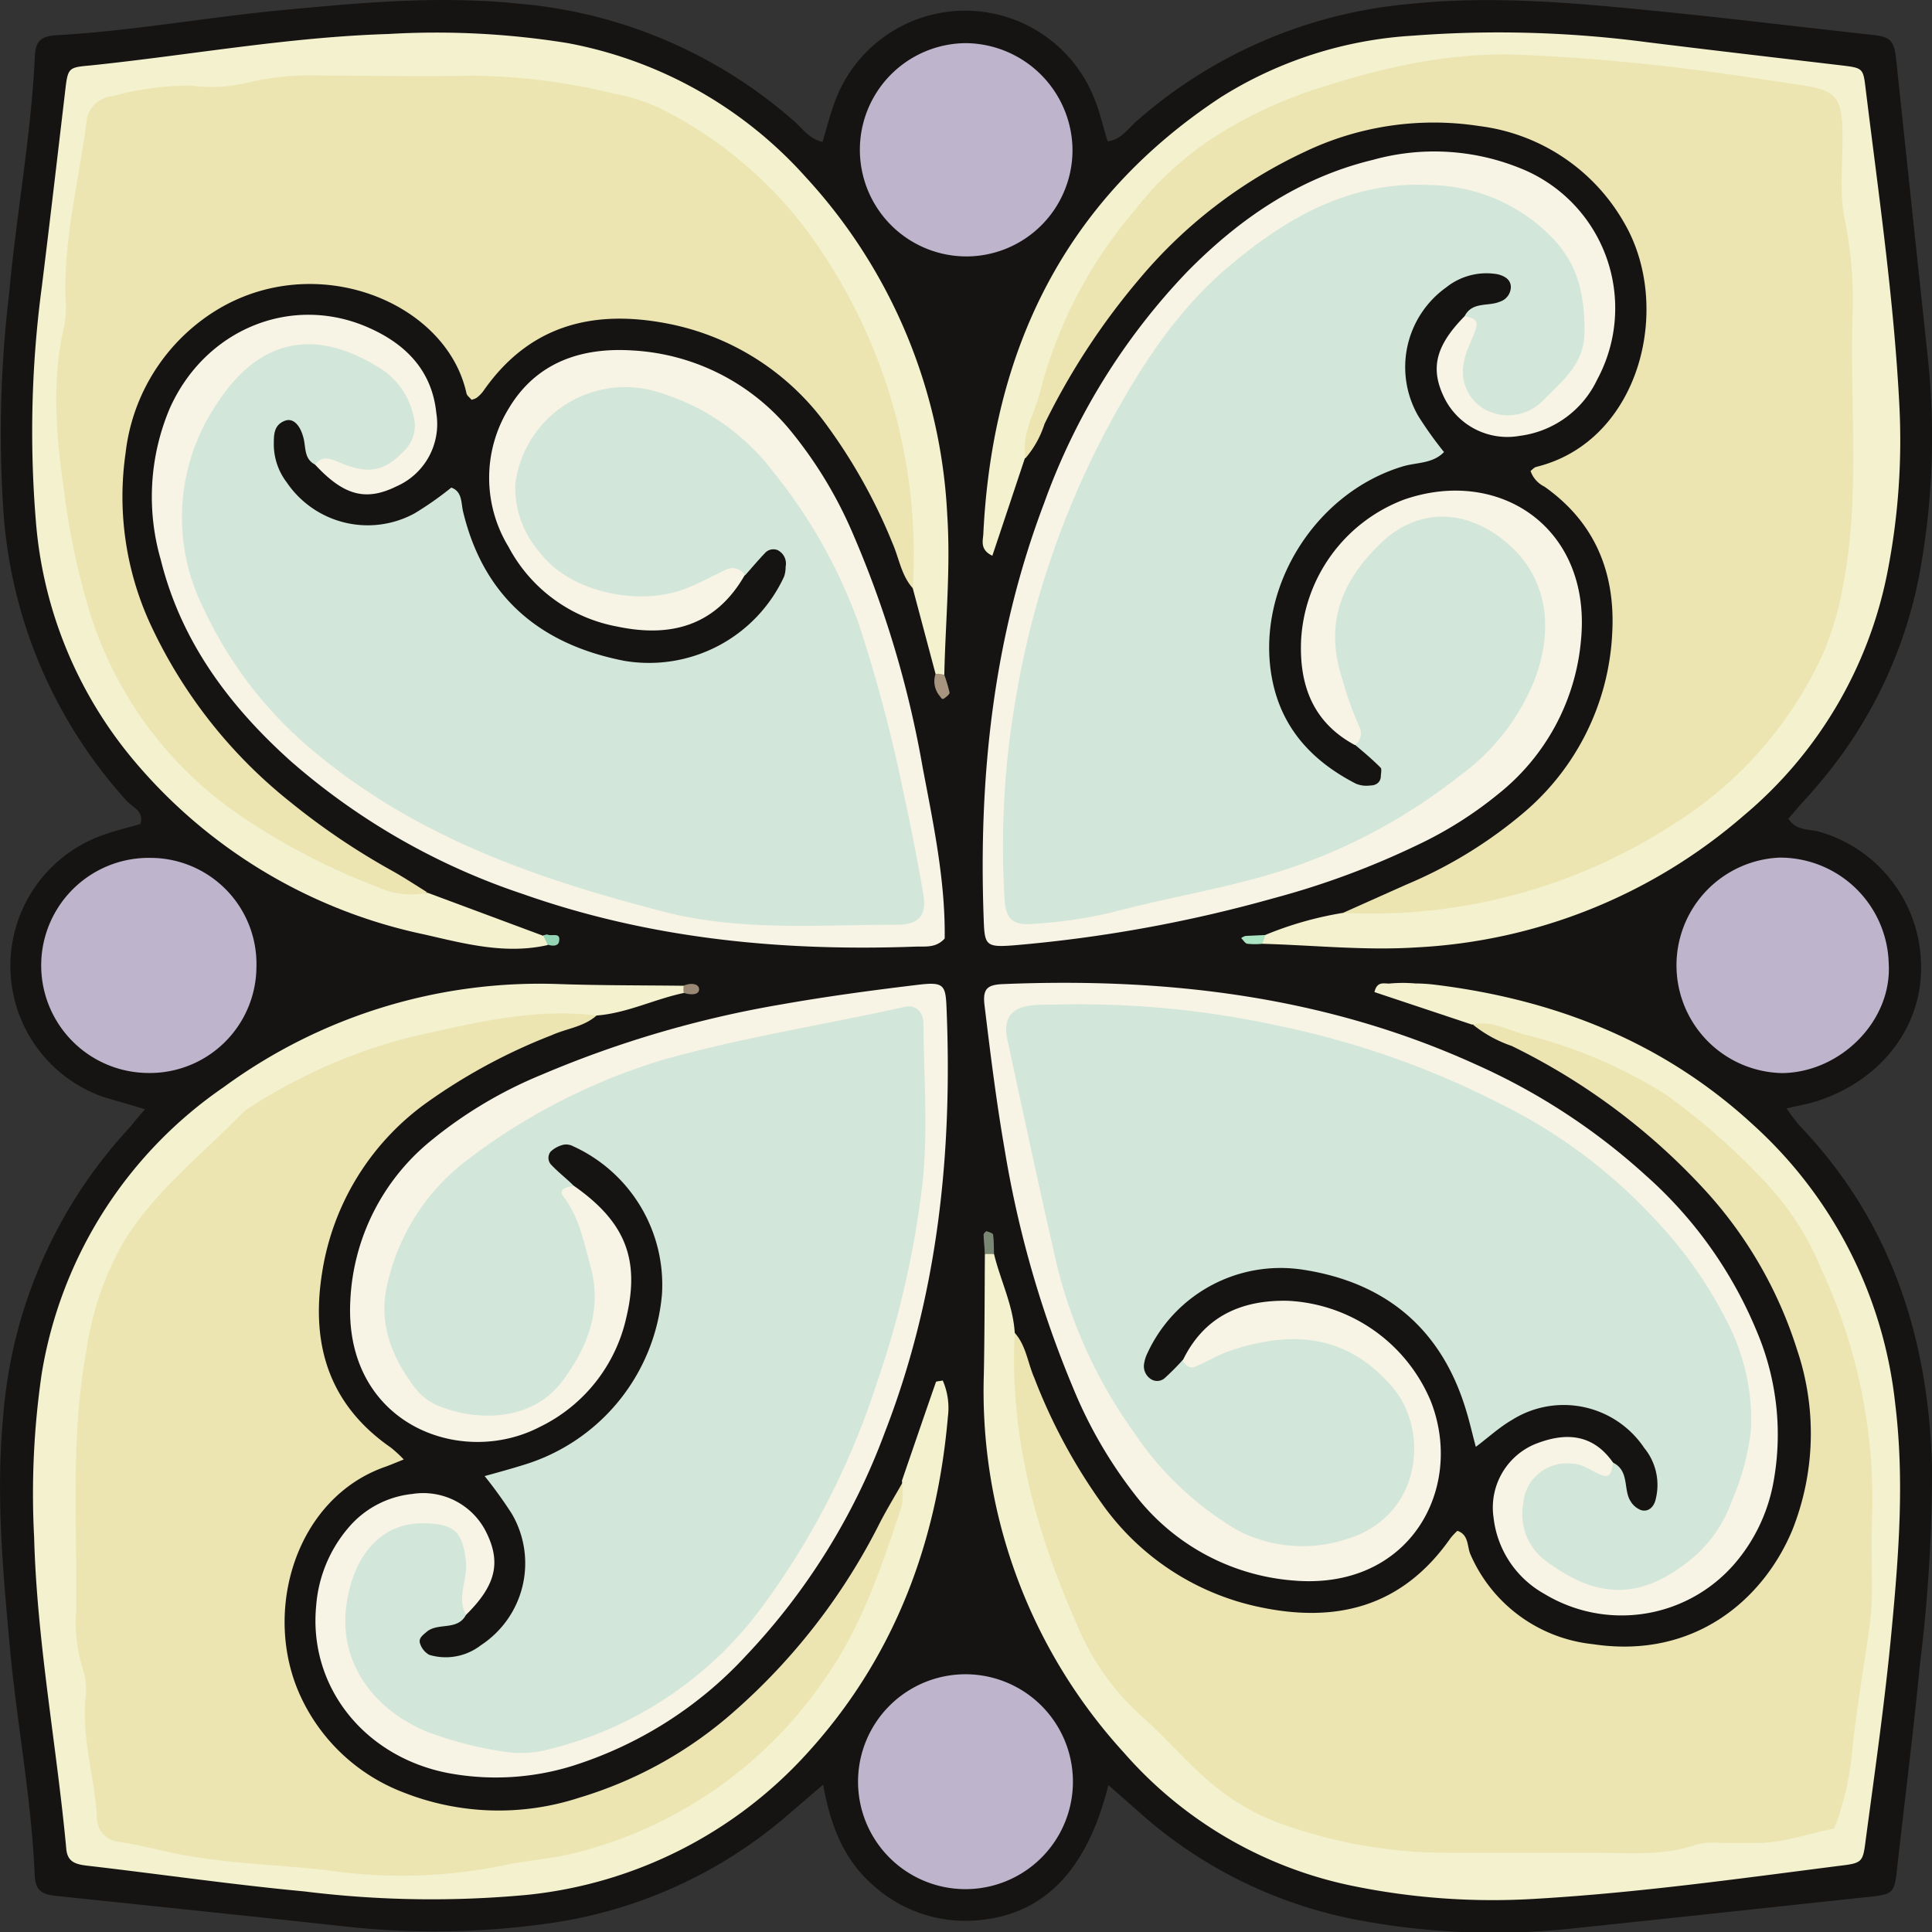 <svg xmlns="http://www.w3.org/2000/svg" viewBox="0 0 150.01 150.02"><rect x="0" y="0" width="150.01" height="150.02" fill="#333333" stroke="none"/><defs><style>.cls-1{fill:#151413;}.cls-2{fill:#d2e6d9;}.cls-3{fill:#ece5b2;}.cls-4{fill:#f4f1ce;}.cls-5{fill:#f7f4e5;}.cls-6{fill:#beb4cb;}.cls-7{fill:#a7957f;}.cls-8{fill:#abe4c2;}.cls-9{fill:#7a8873;}.cls-10{fill:#95d5b5;}.cls-11{fill:#998873;}</style></defs><title>Recurso 1</title><g id="Capa_2" data-name="Capa 2"><g id="Capa_1-2" data-name="Capa 1"><path class="cls-1" d="M86.06,138.6c-1.7,6.83-5.22,10.27-10.59,10.53a10.69,10.69,0,0,1-7.8-2.86c-2.22-2-3.19-4.59-3.76-7.7L61,141.07a36,36,0,0,1-18.84,8.33,62.9,62.9,0,0,1-15.45.17c-7.44-.81-14.89-1.58-22.33-2.36-1.24-.13-1.63-.47-1.69-1.67C2.44,139.6,1.3,133.76.76,127.85S-.32,116,.24,110.07A37.13,37.13,0,0,1,9.88,87.75c.42-.46.82-1,1.38-1.62-1.28-.4-2.34-.67-3.36-1a10.78,10.78,0,0,1,0-20.26c1-.36,2-.6,3-.89.31-1-.61-1.3-1.06-1.79a37.25,37.25,0,0,1-9.54-22,91.09,91.09,0,0,1,.41-17.4c.56-6.17,1.71-12.27,2-18.47.06-1.15.48-1.52,1.75-1.59C10.28,2.4,16,1.35,21.78.8,28,.21,34.1-.36,40.33.29A37.09,37.09,0,0,1,61.66,9.41c.67.58,1.18,1.39,2.21,1.61.29-1,.55-2,.89-2.95A10.78,10.78,0,0,1,85,7.73c.41,1,.66,2.16,1,3.24,1-.09,1.55-.94,2.2-1.52A37,37,0,0,1,109.53.3c6.36-.66,12.64-.08,18.93.54,5.65.56,11.29,1.25,16.93,1.87,1.4.15,1.68.43,1.84,1.93q1.2,11.36,2.41,22.71a58.43,58.43,0,0,1-.49,16.6,35.23,35.23,0,0,1-8,17c-.42.5-.86,1-1.29,1.45l-1,1.17c.6.94,1.6.8,2.37,1a10.92,10.92,0,0,1,7.93,10.33c.12,4.84-3.12,9-8.09,10.6-.7.22-1.44.35-2.35.56a13.2,13.2,0,0,0,1,1.33c7.07,7.39,10,16.39,10.29,26.42a122.8,122.8,0,0,1-.94,15.46c-.52,5.39-1.21,10.77-1.81,16.16-.17,1.48-.36,1.66-1.93,1.83-7.7.82-15.4,1.66-23.1,2.46a56.82,56.82,0,0,1-17-.68,35.28,35.28,0,0,1-16.79-8.34Z"/><path class="cls-2" d="M24.46,36.07c-.84-.43-.71-1.27-.88-2-.26-1.09-.83-1.62-1.43-1.41-.92.33-.89,1.14-.89,1.92a4.89,4.89,0,0,0,1,2.87,7.6,7.6,0,0,0,9.93,2.41,25.64,25.64,0,0,0,2.85-2c.87.31.75,1.19.92,1.88,1.6,6.64,6,10.3,12.51,11.57a11.55,11.55,0,0,0,12.41-6.54A2.37,2.37,0,0,0,61,44a1.17,1.17,0,0,0-.61-1.28.87.87,0,0,0-1,.23c-.52.54-1,1.12-1.51,1.69-2.9,1.37-5.71,3-9.15,2.58-4.4-.49-7.49-2.68-9-6.83a7.38,7.38,0,0,1,1.82-8.21c3-3,6.53-4,10.65-2.49,6.84,2.48,10.64,8,13.68,14.08,3.31,6.65,4.61,13.94,5.86,21.19,1.31,7.57,1.23,7.41-6.51,7.62C51.49,73,39,69.06,27.55,61.84A31.9,31.9,0,0,1,14.83,47.21c-2.74-6.43-2.16-12.67,2.56-18.11a9.08,9.08,0,0,1,13.16-.86c2.35,2,3.18,4.89,1.76,6.84-1.78,2.43-4.09,3-6.76,1.37A3.93,3.93,0,0,0,24.46,36.07Z"/><path class="cls-2" d="M113.72,24.55c.59-1.15,1.82-.74,2.72-1.12a1.22,1.22,0,0,0,.87-1.13c0-.58-.46-.86-1-1a5,5,0,0,0-4,1,7.61,7.61,0,0,0-2.19,10,29.41,29.41,0,0,0,2,2.8c-.89.92-2.14.79-3.22,1.12C102,38.31,97.43,45.82,98.78,52.76c.75,3.83,3.14,6.36,6.5,8.09a2.16,2.16,0,0,0,1.11.14c.38,0,.76-.18.82-.64,0-.24.09-.6,0-.73-.62-.63-1.3-1.2-2-1.79-2.28-4.24-3.65-8.54-1.14-13.21,2.12-4,6-6,9.87-5.13a9.38,9.38,0,0,1,6.91,9.16c.09,4.78-2.32,8.33-5.64,11.41-6,5.53-13.34,8.19-21.07,10-4,.92-8,1.64-12.06,2.39-3.52.66-4.75-.22-4.86-3.44-.49-15.49,2.79-30,12-42.69,5.52-7.6,12.47-13.56,22.86-12.85,7,.48,12.1,5.63,11.88,11.81,0,.23,0,.35,0,.39-.1,3.36-2.07,5.52-4.83,6.93a4.08,4.08,0,0,1-5-.76C111.84,29.52,113.05,27,113.72,24.55Z"/><path class="cls-2" d="M36.18,125.39c-.67,1.26-2.18.56-3.06,1.32-.29.25-.67.51-.49.94a1.52,1.52,0,0,0,.7.84,4.45,4.45,0,0,0,4-.74,7.61,7.61,0,0,0,2.4-10.23,34.38,34.38,0,0,0-2.1-2.91c1.09-.3,2.07-.57,3-.86a15.21,15.21,0,0,0,10.77-13.28A11.82,11.82,0,0,0,44.5,89a1.16,1.16,0,0,0-.74-.12,2.21,2.21,0,0,0-1,.53.78.78,0,0,0,.07,1.06c.52.55,1.11,1,1.67,1.55,2,3.85,3.48,7.77,1.88,12.2-1.8,5-6.49,7.59-11.33,6.27-4.19-1.14-6.93-6-6-10.83a18,18,0,0,1,7.33-11c7-5.27,15.07-7.77,23.49-9.41,3-.59,6.08-1.08,9.1-1.71,2.31-.47,3.36.41,3.48,2.78.83,16.48-2.87,31.72-12.79,45.07a28.49,28.49,0,0,1-16.66,11.19,15.54,15.54,0,0,1-13.77-3.4,9.71,9.71,0,0,1-3-10.54c1.32-3.87,4.68-6,8-5.07C37.13,118.33,37.67,120.62,36.18,125.39Z"/><path class="cls-2" d="M125.25,113.57c1.29.64.77,2.09,1.36,3a1.63,1.63,0,0,0,.83.69c.62.16,1-.34,1.11-.83a4.53,4.53,0,0,0-.88-4,7.53,7.53,0,0,0-10.27-2.18c-1,.58-1.81,1.34-2.81,2.09-.27-1-.47-1.9-.73-2.75-1.88-6.35-6.2-10-12.66-11a11.39,11.39,0,0,0-12.11,6.48,2.72,2.72,0,0,0-.24.73,1.19,1.19,0,0,0,.56,1.31.89.89,0,0,0,1.07-.15,19,19,0,0,0,1.34-1.35c3.67-2.15,7.49-3.51,11.79-2.16,4.73,1.49,7.68,5.82,7,10.27s-4.35,7.07-9.6,7.1a13.2,13.2,0,0,1-9-3.76c-7.29-6.4-10.22-15-12.2-24.05-.85-3.88-1.66-7.78-2.23-11.73-.42-2.86.41-4,3.47-4.1a74.06,74.06,0,0,1,32.35,6,47.34,47.34,0,0,1,18.14,13.41c6.22,7.55,7,17.39,1.65,23.8-3.91,4.74-10.37,5.15-14.22.91A5.18,5.18,0,0,1,118,115c1.27-2.29,3.4-2.52,5.72-1.8A5.86,5.86,0,0,0,125.25,113.57Z"/><path class="cls-3" d="M104.28,70.88l4.9-2.19a35,35,0,0,0,9.2-5.65,19.46,19.46,0,0,0,6.8-13.87c.26-4.68-1.32-8.61-5.27-11.39a2.12,2.12,0,0,1-1.07-1.21c.11-.08.26-.27.45-.32,8.11-2,10.63-12.5,6.79-19a15.08,15.08,0,0,0-11.2-7.46,23.22,23.22,0,0,0-13.58,2,37.35,37.35,0,0,0-12.8,9.83,54.22,54.22,0,0,0-7.4,11.3,7.64,7.64,0,0,1-1.49,2.67c-1.26-1.23-.67-2.63-.34-4,4.08-16.86,18-27.77,35.41-28,8.42-.13,16.69,1,25,2.16,3.08.44,4.35,2.07,4.54,5.17.54,8.76.67,17.52.82,26.29.28,16.41-9.11,26.52-22.47,31.87a49.32,49.32,0,0,1-12.81,2.91C107.87,72.14,105.84,72.55,104.28,70.88Z"/><path class="cls-3" d="M70.87,45.67c-.89-1-1.06-2.32-1.57-3.49A42.59,42.59,0,0,0,64,32.75a19.92,19.92,0,0,0-12.19-7.63C46,24,41.07,25.27,37.53,30.36a2.51,2.51,0,0,1-.54.54,1.51,1.51,0,0,1-.38.14c-.13-.17-.35-.31-.39-.5-1.55-7.11-11.72-11.21-19.47-6.42a15,15,0,0,0-7,11.07,23.66,23.66,0,0,0,2.07,13.58A38.11,38.11,0,0,0,22.55,62.28a54.41,54.41,0,0,0,8,5.39c.88.5,1.73,1.06,2.6,1.6-2.07,2-4.15.62-6.09-.14C11.65,63,4.3,51.28,3.59,35c-.35-8,1-15.92,1.85-23.85C5.81,8,7.55,6.22,10.64,6c12.08-1.06,24.2-2.4,36.25,0,8.86,1.79,14.67,7.77,19.21,15.14C69.69,27,71.28,33.47,72,40.21,72.19,42.06,72.54,44.12,70.87,45.67Z"/><path class="cls-3" d="M46.32,78.85c-1,.89-2.32,1-3.49,1.53A44.18,44.18,0,0,0,33,85.71,20,20,0,0,0,25,98.88c-.87,5.55.56,10.2,5.35,13.52a10.24,10.24,0,0,1,1,.92c-.55.22-1,.41-1.41.56-7,2.43-9.61,11.28-6.62,17.79a14.48,14.48,0,0,0,8,7.5,20.14,20.14,0,0,0,13.63.42,32,32,0,0,0,12.06-6.71,48.39,48.39,0,0,0,11.28-14.59c.58-1.13,1.25-2.22,1.87-3.32,1.32,1.2.73,2.61.38,4-3.85,14.77-15.15,24.64-30.17,26.9-10.15,1.52-20-.42-30-1.6C8,144,6.7,142.47,6.38,140.13c-1.72-12.31-2.89-24.71-.38-37,2.17-10.59,9.92-16.89,19.14-21.44,4.67-2.3,9.82-3.2,14.94-3.88C42.18,77.55,44.49,77.06,46.32,78.85Z"/><path class="cls-3" d="M78.79,103.49c.89,1,1,2.32,1.52,3.5a43.59,43.59,0,0,0,5.3,9.83,20,20,0,0,0,12,7.92c6.09,1.34,11.24.07,15-5.29a4.94,4.94,0,0,1,.55-.59c.89.3.75,1.21,1,1.8a11.68,11.68,0,0,0,9.51,7c8,1.21,13.31-3.59,15.5-8.87a20.3,20.3,0,0,0,.36-14,33,33,0,0,0-7.33-12.58,50.3,50.3,0,0,0-14.83-11,9.82,9.82,0,0,1-3-1.65c1.69-1.48,3.49-.56,5.13-.06,14.5,4.42,23.52,13.82,26.3,29,1.56,8.54.26,17-.69,25.39-.08.77-.32,1.51-.41,2.28-.84,7.09-1.44,7.42-8.57,8.06-7.6.68-15.21.55-22.81.8-15.84.51-27.19-9.07-32.28-22.49A56.39,56.39,0,0,1,77.81,109C77.59,107.11,77.22,105.09,78.79,103.49Z"/><path class="cls-4" d="M78.79,103.49c-.43,8,1.66,15.54,4.87,22.74a19.54,19.54,0,0,0,4.84,6.9c2.61,2.28,4.72,5.11,7.76,6.93a16.86,16.86,0,0,0,3.11,1.51,38.27,38.27,0,0,0,13.19,2.29c3.74,0,7.48,0,11.21,0,2.7,0,5.41.27,8-.66a6.42,6.42,0,0,1,1.92-.1c.78,0,1.55,0,2.32,0,2.22.09,4.28-.72,6.41-1.12a22.81,22.81,0,0,0,1.42-6.29c.33-3.17.9-6.32,1.33-9.49a24.14,24.14,0,0,0,.18-2.69c0-1.8-.06-3.61,0-5.41a42.32,42.32,0,0,0-3.89-19.46,22.16,22.16,0,0,0-4.85-7.33A52.63,52.63,0,0,0,129.36,85a37,37,0,0,0-10.93-4.66c-1.33-.35-2.64-1.14-4.12-.78l-7.59-2.53c.21-.93.84-.61,1.24-.67a11.27,11.27,0,0,1,1.93,0,13.27,13.27,0,0,1,1.54.1c9.34,1.15,17.74,4.45,24.72,10.9a34.11,34.11,0,0,1,11,21.61c.74,6,.27,11.86-.29,17.77-.51,5.39-1.28,10.76-2,16.14-.22,1.74-.26,1.78-2.11,2-7.81,1-15.61,2.09-23.48,2.55a54.12,54.12,0,0,1-14.25-1,32.15,32.15,0,0,1-17.75-10.34,41.6,41.6,0,0,1-10.88-29.39c.06-3.1.06-6.2.08-9.3.23-.38.47-.37.72,0C77.68,99.42,78.66,101.34,78.79,103.49Z"/><path class="cls-4" d="M46.32,78.85c-5-.61-9.71.63-14.48,1.68A42.12,42.12,0,0,0,19.53,85.9a2.88,2.88,0,0,0-.63.45c-3.14,3.23-6.73,6-9.2,9.9a23.66,23.66,0,0,0-3,8.68c-1.23,6.64-.71,13.36-.78,20a12.13,12.13,0,0,0,.49,4.59,5.21,5.21,0,0,1,.24,2.29c-.33,3.13.69,6.12.87,9.2A1.89,1.89,0,0,0,9.15,143c1.65.23,3.26.68,4.9,1,3.8.72,7.65.78,11.46,1.23A39.62,39.62,0,0,0,39,144.86c1.87-.42,3.8-.51,5.69-1A33.18,33.18,0,0,0,63.9,130.56c3-4.19,4.56-8.92,6.13-13.68a6.74,6.74,0,0,0,0-1.91c.88-2.56,1.75-5.11,2.64-7.66,0-.06.23-.06.53-.12A5.35,5.35,0,0,1,73.6,110c-.86,9.93-4.23,18.82-11,26.21A34,34,0,0,1,41,147.12a79.94,79.94,0,0,1-17.36-.26c-5.64-.53-11.26-1.35-16.88-2-.82-.1-1.51-.25-1.61-1.27-.75-8.08-2.28-16.08-2.5-24.22a64.46,64.46,0,0,1,.59-12.72A33.55,33.55,0,0,1,17.37,84.41a41.52,41.52,0,0,1,26.1-8c3.22.11,6.45.09,9.67.13.27.15.36.29.25.4a.45.45,0,0,1-.3.16C50.81,77.58,48.68,78.67,46.32,78.85Z"/><path class="cls-4" d="M104.28,70.88A43.08,43.08,0,0,0,129.93,64a30.6,30.6,0,0,0,11.58-13.15,24,24,0,0,0,1.62-5.52c1.29-6.79.52-13.63.7-20.44a31.65,31.65,0,0,0-.56-7.68c-.5-2.22-.16-4.63-.21-7-.06-2.58-.51-3.19-3-3.57-4.31-.66-8.61-1.31-13-1.74-2.94-.3-5.87-.51-8.82-.64-5.63-.26-11,1-16.27,2.72a35.34,35.34,0,0,0-7,3.23,25.06,25.06,0,0,0-6.89,6.15,35.12,35.12,0,0,0-7.28,13.9c-.4,1.74-1.48,3.32-1.19,5.22-.84,2.52-1.68,5.05-2.56,7.67-1-.48-.72-1.2-.7-1.7.7-14.26,6.29-25.9,18.44-33.9A31.49,31.49,0,0,1,109.7,2.77a88,88,0,0,1,18.14.5c5,.62,10,1.2,15,1.79,1.76.21,1.82.2,2,1.69,1,8.18,2.2,16.35,2.63,24.6a53.16,53.16,0,0,1-.92,13.08,32.89,32.89,0,0,1-11.2,18.93A42,42,0,0,1,110,73.56c-4,.26-8-.17-12-.28-.22-.33-.13-.55.23-.68A27.13,27.13,0,0,1,104.28,70.88Z"/><path class="cls-4" d="M70.87,45.67A42.23,42.23,0,0,0,64.1,20,32.2,32.2,0,0,0,51.41,8.49a14.09,14.09,0,0,0-3.65-1.2,48.92,48.92,0,0,0-11-1.42c-3.87.09-7.75,0-11.62,0A21.55,21.55,0,0,0,19,6.47a12,12,0,0,1-4.23.17,23.62,23.62,0,0,0-6.1.84A2.21,2.21,0,0,0,6.7,9.57c-.59,4.58-1.79,9.08-1.61,13.75A7.25,7.25,0,0,1,5,25.24c-1,4.21-.66,8.37-.06,12.63A56.53,56.53,0,0,0,7,47.63,29.81,29.81,0,0,0,18.18,63a51.74,51.74,0,0,0,11.23,5.91,6.05,6.05,0,0,0,3.77.4l9,3.35a.47.47,0,0,1,.34.72c-3.27.74-6.42-.1-9.55-.82A40.23,40.23,0,0,1,10.43,59.09,32.9,32.9,0,0,1,2.78,40.4a84.86,84.86,0,0,1,.47-18.16c.62-5,1.2-10,1.79-15,.23-2,.22-2,2-2.16,7.7-.8,15.34-2.2,23.1-2.44a64.1,64.1,0,0,1,13.9.7A32.86,32.86,0,0,1,62.56,13.75,41.71,41.71,0,0,1,73.55,40c.27,4.11-.14,8.26-.23,12.39-.27.36-.49.35-.68-.07Z"/><path class="cls-5" d="M125.25,113.57c-.1.47-.13,1.21-.78,1-.83-.27-1.49-.92-2.48-.93a3.39,3.39,0,0,0-3.72,3.11,4.51,4.51,0,0,0,1.75,4.44c4,3,7.44,3.11,11.48-.28a10.46,10.46,0,0,0,3-4.45,18.81,18.81,0,0,0,1.46-5.57,16.58,16.58,0,0,0-1.47-7.47,33.11,33.11,0,0,0-6.1-8.86,40.8,40.8,0,0,0-11.69-8.75,67.76,67.76,0,0,0-17.41-6.16A72.57,72.57,0,0,0,82.06,78c-.65,0-1.3,0-1.94.06-1.61.18-2.24,1-1.9,2.67,1.19,5.51,2.36,11,3.62,16.52a37.52,37.52,0,0,0,6.23,14,24.76,24.76,0,0,0,8.09,7.61,11,11,0,0,0,8.29.68c6-1.75,6.54-8.47,3.68-11.82-3.31-3.86-7.38-4.58-12.55-2.86-1,.32-1.86.88-2.82,1.27-.38.15-.71-.13-.94-.47,1.65-3.44,4.55-4.74,8.19-4.66a12.7,12.7,0,0,1,11.09,7.81c2.64,6.77-1.64,14.68-10.67,13.91a17.22,17.22,0,0,1-12.27-6.62,35.06,35.06,0,0,1-4.84-8.34A82.51,82.51,0,0,1,78,89.22c-.64-3.68-1.1-7.4-1.55-11.11-.17-1.32.18-1.65,1.43-1.7,12.67-.52,25,.92,36.67,6.22a49.56,49.56,0,0,1,13.24,8.64,33,33,0,0,1,8.66,12.21,20.5,20.5,0,0,1,1.22,11.76,13.34,13.34,0,0,1-3,6.19,11.59,11.59,0,0,1-14.77,2.32,7.77,7.77,0,0,1-3.93-5.9,5.34,5.34,0,0,1,3.14-5.69C121.41,111.22,123.62,111.23,125.25,113.57Z"/><path class="cls-5" d="M36.18,125.39c-.73-1.36.12-2.72,0-4.11-.24-2.28-.85-2.93-3.09-3-3.62-.15-5.76,2.7-6.22,6.56s1.68,7.69,6.28,9.62A29.48,29.48,0,0,0,39.08,136a8.55,8.55,0,0,0,3.45-.15A29.23,29.23,0,0,0,59,125a60.52,60.52,0,0,0,9-17.37,74,74,0,0,0,3.58-15.35c.51-4.19.15-8.5.12-12.76,0-1-.62-1.53-1.47-1.34-6.26,1.4-12.61,2.37-18.79,4.12A47.76,47.76,0,0,0,36.37,90a16.63,16.63,0,0,0-6.25,9.51c-.81,3.13.26,5.84,2.14,8.3a4.54,4.54,0,0,0,2.21,1.51c2.81,1,6.88,1,9.18-2.07,2-2.66,3.14-5.59,2.18-9-.51-1.85-.86-3.73-2.08-5.34-.47-.63.34-.73.79-.85,4,2.79,5.17,5.71,4.09,10.24a12.44,12.44,0,0,1-6.73,8.5c-6.19,3.2-15.19-.27-14.7-9.8a17,17,0,0,1,6.26-12.43,33.79,33.79,0,0,1,8.61-5.13A82.92,82.92,0,0,1,60.6,78c3.55-.63,7.13-1.11,10.71-1.54,1.93-.23,2.11,0,2.18,1.72.48,11.33-.66,22.42-4.8,33.07a50.83,50.83,0,0,1-10.76,17.3,31,31,0,0,1-13.57,8.59,20.11,20.11,0,0,1-9.56.53c-6.52-1.26-10.86-6.72-10.25-13a10.55,10.55,0,0,1,2.46-6A7.5,7.5,0,0,1,32,116a5.46,5.46,0,0,1,5.77,3C38.92,121.34,38.49,123.11,36.18,125.39Z"/><path class="cls-5" d="M113.72,24.55c.5.1,1.09.2.89.89-.24.86-.74,1.66-.91,2.53a3.38,3.38,0,0,0,1.44,3.73,3.77,3.77,0,0,0,4.32-.29,5.68,5.68,0,0,0,.57-.53c1.42-1.45,3-2.68,3-5.14,0-2.82-.47-5.24-2.6-7.37a13.45,13.45,0,0,0-9.31-4c-6.26-.34-11.19,2.51-15.71,6.32-4.19,3.54-7.07,8.11-9.63,12.93A68.62,68.62,0,0,0,78.91,54,67,67,0,0,0,78,69.8c.09,1.53.62,2.08,2.22,1.93a35.36,35.36,0,0,0,6.08-.88c4.83-1.29,9.8-2,14.56-3.69a44.13,44.13,0,0,0,12.41-6.87,17.08,17.08,0,0,0,5.86-7.45c1.59-4.14,1-8.21-2.36-10.88-3-2.42-6.61-2.53-9.44.11-3,2.81-4.51,6.14-3.18,10.41a26.94,26.94,0,0,0,1.42,4,1.11,1.11,0,0,1-.37,1.37c-3.22-1.73-4.31-4.59-4.18-8.06a12.38,12.38,0,0,1,8-11c7.41-2.57,14.56,2.2,13.74,10.87a17.17,17.17,0,0,1-6.44,12,30.32,30.32,0,0,1-6.2,3.92,63.77,63.77,0,0,1-11.22,4.16A108.26,108.26,0,0,1,78.72,73.4c-2.17.17-2.27,0-2.34-2-.41-11.06.73-21.9,4.69-32.33a50.7,50.7,0,0,1,11.14-18c4.05-4.11,8.71-7.29,14.4-8.66a17.76,17.76,0,0,1,11.4.64,11.69,11.69,0,0,1,6,16.43,7.73,7.73,0,0,1-6,4.36A5.46,5.46,0,0,1,112.2,31C111,28.65,111.45,26.86,113.72,24.55Z"/><path class="cls-5" d="M24.46,36.07c.64-.8,1.31-.4,2.05-.1,2.13.87,3.34.61,4.81-.9a2.77,2.77,0,0,0,.77-2.84,5.87,5.87,0,0,0-2.32-3.47c-5.2-3.39-9.61-2.54-12.93,2.59a15.72,15.72,0,0,0-1.05,15.86,31.84,31.84,0,0,0,8.63,11.17c8,6.69,17.41,9.9,27.16,12.42,5.91,1.52,12,1,18.09,1,1.72,0,2.33-.77,2-2.48q-.69-4-1.55-7.93a115.94,115.94,0,0,0-3.46-13,40.69,40.69,0,0,0-6.6-11.73,17.52,17.52,0,0,0-9.48-6.36A8.61,8.61,0,0,0,40,37.67,7.77,7.77,0,0,0,42,43c2.32,3,7.72,4.14,11.34,2.66,1.08-.43,2.09-1,3.15-1.48a1.12,1.12,0,0,1,1.34.47c-2.25,3.93-5.72,4.88-9.9,4a12,12,0,0,1-8.45-6.2,10.29,10.29,0,0,1,0-10.7c2.13-3.6,5.62-4.79,9.61-4.54a17.07,17.07,0,0,1,12.38,6.34,33.12,33.12,0,0,1,4.77,7.93,80.67,80.67,0,0,1,5.4,18.11c.84,4.42,1.77,8.83,1.71,13.28-.69.76-1.5.6-2.26.63-10.39.38-20.6-.6-30.48-4.08a52.62,52.62,0,0,1-18-10.29c-4.79-4.29-8.55-9.3-10.13-15.68a17.61,17.61,0,0,1,.7-11.74c2.76-6.18,9.5-8.91,15.46-6.26,2.87,1.27,4.91,3.33,5.24,6.64a5.28,5.28,0,0,1-3.11,5.68C28.39,38.94,26.68,38.47,24.46,36.07Z"/><path class="cls-6" d="M138.15,66.59a8.44,8.44,0,0,1,8.5,8.24c.26,4.42-3.71,8.41-8.23,8.49a8.37,8.37,0,0,1-.27-16.73Z"/><path class="cls-6" d="M74.78,130a8.34,8.34,0,1,1,.37,16.68A8.34,8.34,0,1,1,74.78,130Z"/><path class="cls-6" d="M75.09,19.91A8.28,8.28,0,1,1,75,3.35a8.36,8.36,0,0,1,8.27,8.07A8.25,8.25,0,0,1,75.09,19.91Z"/><path class="cls-6" d="M19.91,75.1a8.28,8.28,0,0,1-8.5,8.21,8.35,8.35,0,0,1,.28-16.7A8.24,8.24,0,0,1,19.91,75.1Z"/><path class="cls-7" d="M72.64,52.33a1.57,1.57,0,0,1,.68.07,11.46,11.46,0,0,1,.41,1.38c0,.13-.25.33-.42.45s-.25-.07-.32-.16A1.78,1.78,0,0,1,72.64,52.33Z"/><path class="cls-8" d="M98.23,72.6a3.2,3.2,0,0,1-.23.68,5.38,5.38,0,0,1-1.13,0c-.18,0-.33-.28-.5-.44a1,1,0,0,1,.34-.17Z"/><path class="cls-9" d="M77.18,97.37l-.36,0-.36,0c0-.5-.08-1-.09-1.5,0-.09.17-.28.23-.27s.49.14.51.25C77.18,96.36,77.16,96.87,77.18,97.37Z"/><path class="cls-10" d="M42.51,73.34c-.11-.24-.22-.48-.34-.72.12,0,.26-.09.35-.05.32.15,1.07-.24.88.57C43.32,73.48,42.86,73.47,42.51,73.34Z"/><path class="cls-11" d="M53.09,77.09a1.52,1.52,0,0,1,0-.56c.49-.22,1.18-.19,1.19.28S53.58,77.26,53.09,77.09Z"/></g></g></svg>